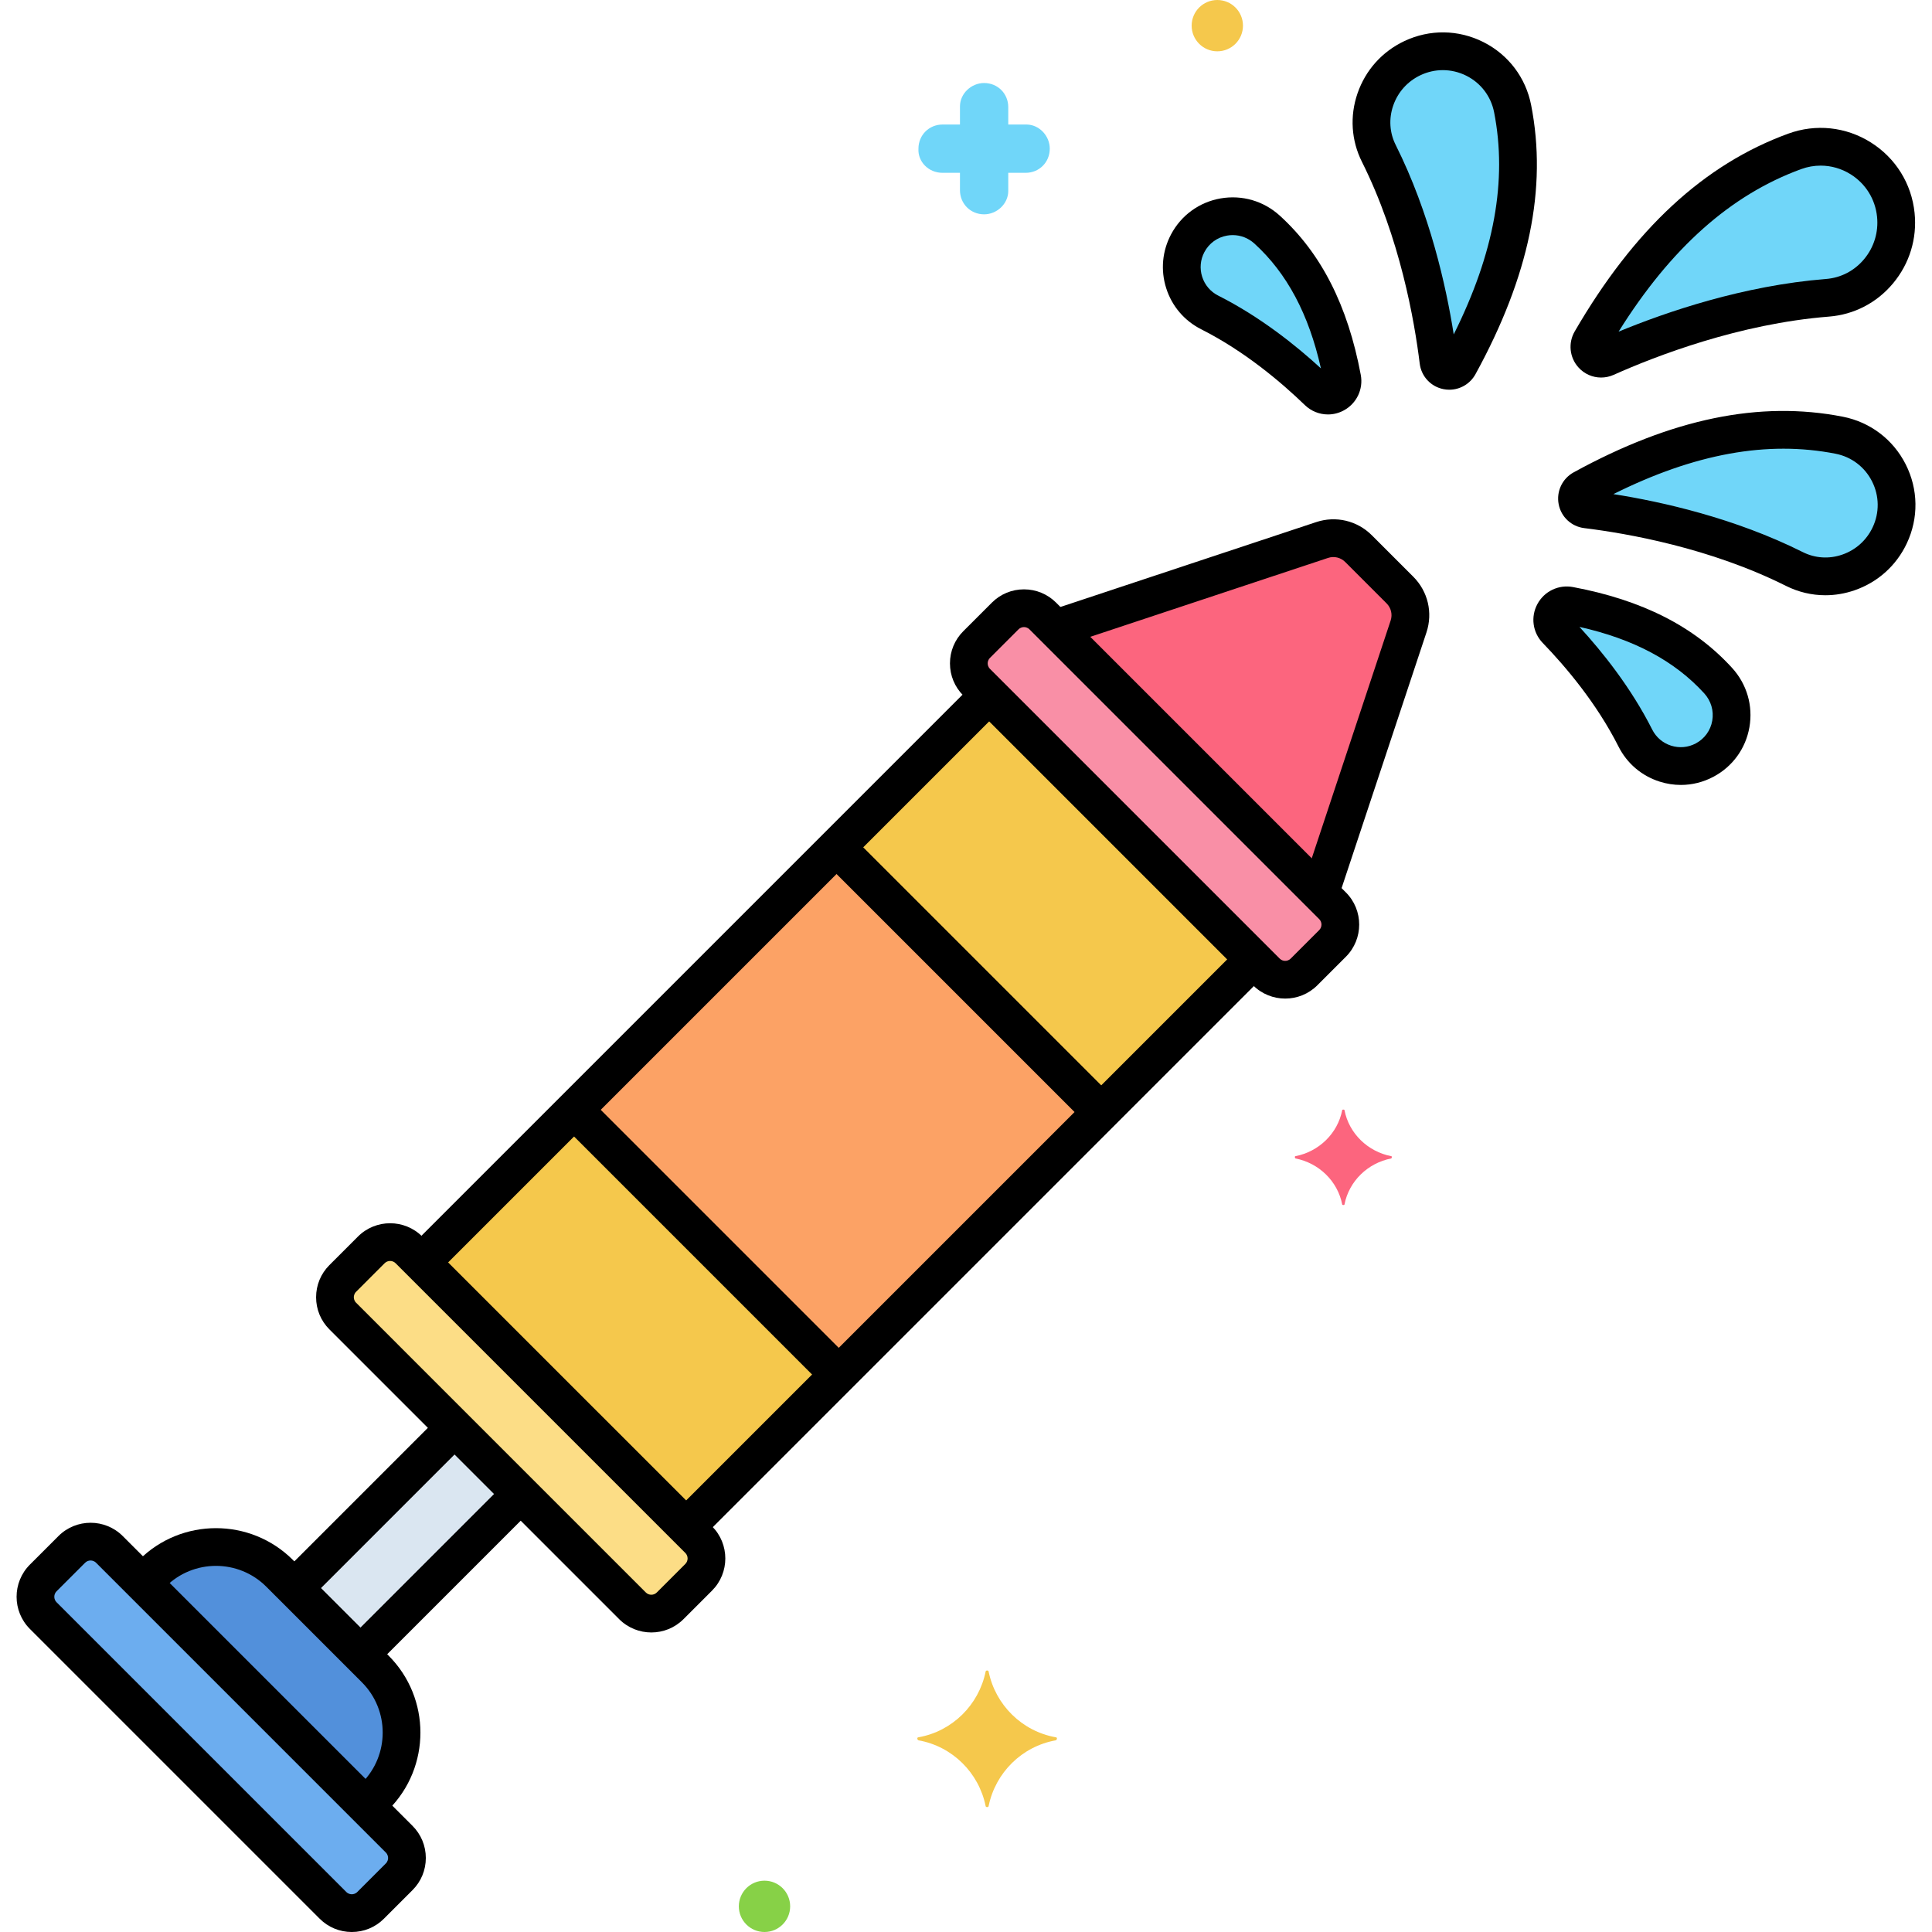 <svg enable-background="new 0 0 256 256" height="512" viewBox="0 0 256 256" width="512" xmlns="http://www.w3.org/2000/svg"><g id="Layer_16"><g><g><path d="m176.57 120.02-38.394-38.394c-1.377-1.377-3.609-1.377-4.986 0l-3.783 3.783c-1.377 1.377-1.377 3.609 0 4.986l38.394 38.394c1.377 1.377 3.609 1.377 4.986 0l3.783-3.783c1.377-1.377 1.377-3.61 0-4.986z" fill="#f98fa6"/></g><g><path d="m92.579 204.011-38.394-38.394c-1.377-1.377-3.609-1.377-4.986 0l-3.783 3.783c-1.377 1.377-1.377 3.609 0 4.986l38.394 38.394c1.377 1.377 3.609 1.377 4.986 0l3.783-3.783c1.377-1.377 1.377-3.609 0-4.986z" fill="#fcdd86"/></g><g><path d="m52.891 243.699-38.394-38.394c-1.377-1.377-3.609-1.377-4.986 0l-3.783 3.783c-1.377 1.377-1.377 3.609 0 4.986l38.394 38.394c1.377 1.377 3.609 1.377 4.986 0l3.783-3.783c1.377-1.377 1.377-3.609 0-4.986z" fill="#6cadef"/></g><g><path d="m57.803 122.402h106.381v49.601h-106.381z" fill="#f5c84c" transform="matrix(.707 -.707 .707 .707 -71.579 121.599)"/></g><g><g><path d="m48.461 239.27 1.259-1.259c4.638-4.638 4.638-12.226 0-16.864l-12.672-12.672c-4.638-4.638-12.226-4.638-16.864 0l-1.259 1.259z" fill="#5290db"/></g></g><g><g><path d="m38.988 197.996h30.022v12.4h-30.022z" fill="#dae6f1" transform="matrix(.707 -.707 .707 .707 -128.573 97.991)"/></g></g><g><path d="m186.64 83.013c.563-1.697.12-3.566-1.144-4.831l-5.483-5.483c-1.264-1.264-3.134-1.707-4.831-1.144l-35.347 11.73 35.073 35.073z" fill="#fc657e"/></g><g><path d="m193.321 48.37c7.819-14.265 8.823-25.232 7.108-33.977-1.181-6.022-7.728-9.312-13.276-6.69-4.737 2.239-6.799 7.942-4.452 12.627 5.168 10.316 7.159 21.507 7.9 27.542.173 1.406 2.039 1.741 2.72.498z" fill="#70d6f9"/></g><g><path d="m177.853 50.132c-1.843-9.812-5.64-15.778-9.95-19.704-3.265-2.973-8.447-2.102-10.52 1.796-1.774 3.336-.458 7.476 2.915 9.179 6.018 3.037 11.066 7.308 14.341 10.475 1.342 1.298 3.558.088 3.214-1.746z" fill="#70d6f9"/></g><g><path d="m209.727 64.776c14.265-7.819 25.232-8.823 33.977-7.108 6.022 1.181 9.312 7.728 6.69 13.276-2.239 4.737-7.942 6.799-12.627 4.452-10.316-5.168-21.507-7.159-27.542-7.9-1.406-.173-1.74-2.039-.498-2.72z" fill="#70d6f9"/></g><g><path d="m207.966 80.244c9.812 1.843 15.778 5.64 19.704 9.95 2.973 3.265 2.102 8.447-1.796 10.52-3.336 1.774-7.476.458-9.179-2.915-3.037-6.018-7.308-11.066-10.475-14.341-1.298-1.341-.089-3.558 1.746-3.214z" fill="#70d6f9"/></g><g><path d="m210.823 45.159c8.679-14.927 18.099-21.86 26.993-25.104 6.131-2.236 12.726 1.914 13.39 8.406.567 5.543-3.491 10.557-9.046 10.996-12.196.965-23.448 5.284-29.364 7.93-1.392.624-2.74-.91-1.973-2.228z" fill="#70d6f9"/></g><g><path d="m86.4 122.402h49.187v49.601h-49.187z" fill="#fca265" transform="matrix(.707 -.707 .707 .707 -71.579 121.599)"/></g><g><path d="m184.35 153.2c-3.1-.6-5.6-3-6.2-6.1 0-.1-.3-.1-.3 0-.6 3.1-3.1 5.5-6.2 6.1-.1 0-.1.2 0 .3 3.1.6 5.6 3 6.2 6.1 0 .1.3.1.3 0 .6-3.1 3.1-5.5 6.2-6.1.1-.1.1-.3 0-.3z" fill="#fc657e"/></g><g><path d="m124.9 22.9h2.3v2.3c0 1.8 1.4 3.2 3.2 3.2 1.7 0 3.2-1.4 3.2-3.1v-.1-2.3h2.3c1.8 0 3.2-1.4 3.2-3.2 0-1.7-1.4-3.2-3.1-3.2h-.1-2.3v-2.3c0-1.8-1.4-3.2-3.2-3.2-1.7 0-3.2 1.4-3.2 3.1v.1 2.3h-2.3c-1.8 0-3.2 1.4-3.2 3.2-.1 1.7 1.3 3.2 3.2 3.2-.1 0-.1 0 0 0z" fill="#70d6f9"/></g><g><circle cx="101.3" cy="252.6" fill="#87d147" r="3.4"/></g><g><circle cx="161.3" cy="3.4" fill="#f5c84c" r="3.4"/></g><g><path d="m121.7 230.2c4.5-.8 8-4.3 8.9-8.7 0-.2.4-.2.4 0 .9 4.4 4.4 7.9 8.9 8.7.2 0 .2.3 0 .4-4.5.8-8 4.3-8.9 8.7 0 .2-.4.2-.4 0-.9-4.4-4.4-7.9-8.9-8.7-.2-.1-.2-.4 0-.4z" fill="#f5c84c"/></g><g><path d="m170.294 132.317c-1.543 0-3.085-.587-4.26-1.761l-38.394-38.395c-1.138-1.137-1.765-2.65-1.765-4.26 0-1.609.627-3.123 1.765-4.261l3.783-3.783c1.137-1.138 2.65-1.765 4.26-1.765s3.123.627 4.261 1.765l38.394 38.394c2.349 2.35 2.349 6.172 0 8.521l-3.783 3.783c-1.174 1.175-2.718 1.762-4.261 1.762zm-34.611-49.224c-.159 0-.463.039-.725.3l-3.783 3.783c-.261.261-.3.566-.3.725s.039.463.3.725l38.394 38.395c.4.399 1.051.4 1.451 0l3.783-3.782c.399-.4.399-1.051 0-1.451l-38.394-38.394c-.263-.262-.567-.301-.726-.301z"/></g><g><path d="m86.304 216.309c-1.543 0-3.086-.587-4.261-1.762l-38.394-38.395c-1.138-1.137-1.765-2.65-1.765-4.26s.627-3.123 1.765-4.261l3.782-3.782c2.35-2.349 6.173-2.35 8.521 0l38.395 38.394c2.348 2.349 2.348 6.172 0 8.521l-3.783 3.783c-1.174 1.175-2.717 1.762-4.26 1.762zm-34.613-49.225c-.262 0-.525.1-.725.3l-3.782 3.783c-.262.262-.301.566-.301.725s.039.463.3.725l38.394 38.395c.401.4 1.051.399 1.451 0l3.783-3.783c.399-.4.399-1.051 0-1.451l-38.394-38.394c-.2-.199-.463-.3-.726-.3z"/></g><g><path d="m46.615 256c-1.61 0-3.123-.627-4.261-1.765l-38.394-38.394c-2.349-2.35-2.349-6.172 0-8.521l3.783-3.783c2.349-2.35 6.173-2.349 8.521 0l38.394 38.395c1.138 1.138 1.765 2.651 1.765 4.26s-.626 3.123-1.765 4.26l-3.783 3.783c-1.137 1.138-2.65 1.765-4.26 1.765zm-34.611-49.228c-.263 0-.525.1-.726.3l-3.783 3.783c-.399.4-.399 1.051 0 1.451l38.395 38.394c.262.261.566.3.725.3s.464-.039.726-.3l3.783-3.783c.261-.261.3-.566.3-.725 0-.158-.039-.463-.3-.725l-38.394-38.395c-.201-.199-.464-.3-.726-.3z"/></g><g><path d="m91.322 204.447c-.64 0-1.28-.244-1.768-.732-.977-.976-.977-2.559 0-3.535l74.229-74.229c.976-.977 2.56-.977 3.535 0 .977.976.977 2.559 0 3.535l-74.229 74.229c-.487.488-1.128.732-1.767.732z"/></g><g><path d="m56.342 169.28c-.64 0-1.28-.244-1.768-.732-.977-.976-.977-2.559 0-3.535l74.297-74.297c.976-.977 2.56-.977 3.535 0 .977.976.977 2.559 0 3.535l-74.296 74.296c-.488.489-1.128.733-1.768.733z"/></g><g><g><path d="m49.095 241.136c-.64 0-1.28-.244-1.768-.732-.977-.976-.977-2.559 0-3.535l.626-.626c3.674-3.675 3.674-9.654 0-13.329l-12.671-12.672c-3.674-3.673-9.653-3.674-13.329 0l-.647.647c-.976.977-2.56.977-3.535 0-.977-.976-.977-2.559 0-3.535l.647-.647c5.623-5.624 14.775-5.624 20.399 0l12.671 12.672c5.625 5.624 5.625 14.775 0 20.399l-.626.626c-.487.488-1.128.732-1.767.732z"/></g></g><g><g><path d="m48.281 221.182c-.64 0-1.28-.244-1.768-.732-.977-.976-.977-2.559 0-3.535l20.216-20.216c.976-.977 2.56-.977 3.535 0 .977.976.977 2.559 0 3.535l-20.215 20.216c-.488.488-1.128.732-1.768.732z"/></g><g><path d="m39.469 212.458c-.64 0-1.28-.244-1.768-.732-.977-.976-.977-2.559 0-3.535l20.275-20.276c.976-.977 2.56-.977 3.535 0 .977.976.977 2.559 0 3.535l-20.275 20.276c-.487.488-1.127.732-1.767.732z"/></g></g><g><path d="m175.083 120.34c-.261 0-.526-.041-.788-.128-1.31-.435-2.02-1.85-1.585-3.16l11.558-34.827c.267-.804.06-1.676-.539-2.275l-5.483-5.483c-.599-.599-1.47-.805-2.274-.539l-34.73 11.525c-1.308.437-2.725-.274-3.16-1.585s.275-2.726 1.585-3.16l34.729-11.525c2.611-.869 5.44-.198 7.386 1.749l5.483 5.483c1.945 1.944 2.615 4.774 1.749 7.385l-11.559 34.828c-.349 1.048-1.325 1.712-2.372 1.712z"/></g><g><path d="m192.038 51.639c-.249 0-.5-.023-.752-.072-1.684-.323-2.956-1.685-3.166-3.39-.696-5.666-2.615-16.67-7.654-26.728-1.421-2.837-1.629-6.064-.586-9.085 1.061-3.074 3.265-5.532 6.206-6.921 3.351-1.584 7.171-1.534 10.482.138 3.302 1.668 5.603 4.705 6.314 8.331 2.16 11.009-.25 22.673-7.368 35.66-.709 1.293-2.047 2.067-3.476 2.067zm-.909-4.47s0 0 0 0zm.057-37.876c-1.009 0-2.019.223-2.964.67-1.714.81-2.998 2.242-3.616 4.032-.601 1.739-.483 3.59.331 5.214 4.521 9.025 6.68 18.695 7.689 25.102 5.37-10.76 7.12-20.416 5.35-29.438-.413-2.103-1.748-3.863-3.663-4.831-.99-.498-2.058-.749-3.127-.749z"/></g><g><path d="m175.958 54.916c-1.114 0-2.214-.425-3.058-1.241-3.069-2.968-7.943-7.12-13.729-10.041-2.237-1.129-3.887-3.065-4.645-5.453-.758-2.387-.527-4.919.648-7.131 1.348-2.535 3.743-4.27 6.571-4.761 2.843-.491 5.701.341 7.84 2.29 5.489 4.999 8.997 11.898 10.724 21.091.357 1.902-.55 3.797-2.256 4.715-.661.357-1.381.531-2.095.531zm-.562-4.326v.001s0 0 0-.001zm-12.057-19.438c-.245 0-.492.021-.739.064-1.295.225-2.392 1.02-3.01 2.182-.54 1.014-.645 2.176-.298 3.271.348 1.096 1.105 1.984 2.132 2.502 5.546 2.799 10.284 6.587 13.605 9.64-1.611-7.191-4.503-12.612-8.81-16.535-.802-.732-1.823-1.124-2.88-1.124z"/></g><g><path d="m241.866 78.873c-1.793 0-3.571-.416-5.218-1.241-10.055-5.038-21.062-6.958-26.728-7.654-1.704-.209-3.066-1.481-3.389-3.165-.326-1.697.476-3.396 1.994-4.229 12.987-7.118 24.651-9.528 35.66-7.368 3.626.711 6.662 3.013 8.331 6.314 1.672 3.31 1.723 7.13.139 10.482-1.39 2.941-3.848 5.145-6.921 6.206-1.268.438-2.572.655-3.868.655zm-28.081-13.401c6.408 1.01 16.081 3.169 25.103 7.689 1.625.814 3.477.931 5.215.331 1.79-.618 3.222-1.902 4.032-3.616.92-1.948.891-4.168-.081-6.091-.968-1.916-2.728-3.25-4.831-3.663-9.021-1.77-18.678-.02-29.438 5.35zm-2.856 1.496s.001-.001.002-.001c0 0-.002.001-.002.001z"/></g><g><path d="m222.724 104.008c-.939 0-1.884-.145-2.807-.438-2.388-.758-4.325-2.407-5.454-4.645-2.921-5.787-7.072-10.66-10.041-13.729-1.339-1.385-1.625-3.457-.709-5.155.918-1.705 2.815-2.609 4.714-2.254 9.193 1.727 16.092 5.234 21.091 10.723 1.948 2.14 2.783 4.997 2.29 7.841-.49 2.828-2.225 5.222-4.76 6.57-1.357.722-2.835 1.087-4.324 1.087zm-13.437-20.94c3.052 3.321 6.84 8.058 9.64 13.605.518 1.027 1.407 1.784 2.503 2.132 1.093.347 2.256.242 3.27-.298 1.162-.618 1.957-1.714 2.182-3.01.228-1.311-.159-2.63-1.06-3.62-3.923-4.306-9.344-7.198-16.535-8.809z"/></g><g><path d="m212.155 50.026c-1.122 0-2.218-.467-3.004-1.342-1.188-1.321-1.384-3.242-.489-4.781 7.882-13.558 17.138-22.127 28.297-26.196 3.646-1.33 7.625-.909 10.917 1.153 3.3 2.067 5.42 5.474 5.816 9.348.348 3.398-.665 6.714-2.852 9.337-2.149 2.578-5.163 4.143-8.484 4.406-11.921.943-22.999 5.242-28.541 7.72-.535.239-1.101.355-1.66.355zm-1.332-4.867h.01zm30.424-23.213c-.865 0-1.735.151-2.575.458-9.339 3.406-17.276 10.465-24.2 21.542 6.339-2.618 16.546-6.115 27.49-6.98 1.969-.156 3.758-1.087 5.039-2.623 1.317-1.581 1.928-3.579 1.718-5.626-.238-2.329-1.513-4.377-3.497-5.62-1.217-.762-2.59-1.151-3.975-1.151z"/></g><g><path d="m110.585 184.075c-.64 0-1.28-.244-1.768-.732l-34.024-34.024c-.977-.976-.977-2.559 0-3.535.976-.977 2.56-.977 3.535 0l34.024 34.024c.977.976.977 2.559 0 3.535-.487.488-1.127.732-1.767.732z"/></g><g><path d="m145.496 149.424c-.64 0-1.28-.244-1.768-.732l-33.979-33.979c-.977-.976-.977-2.559 0-3.535.976-.977 2.56-.977 3.535 0l33.979 33.979c.977.976.977 2.559 0 3.535-.488.488-1.128.732-1.767.732z"/></g></g></g></svg>